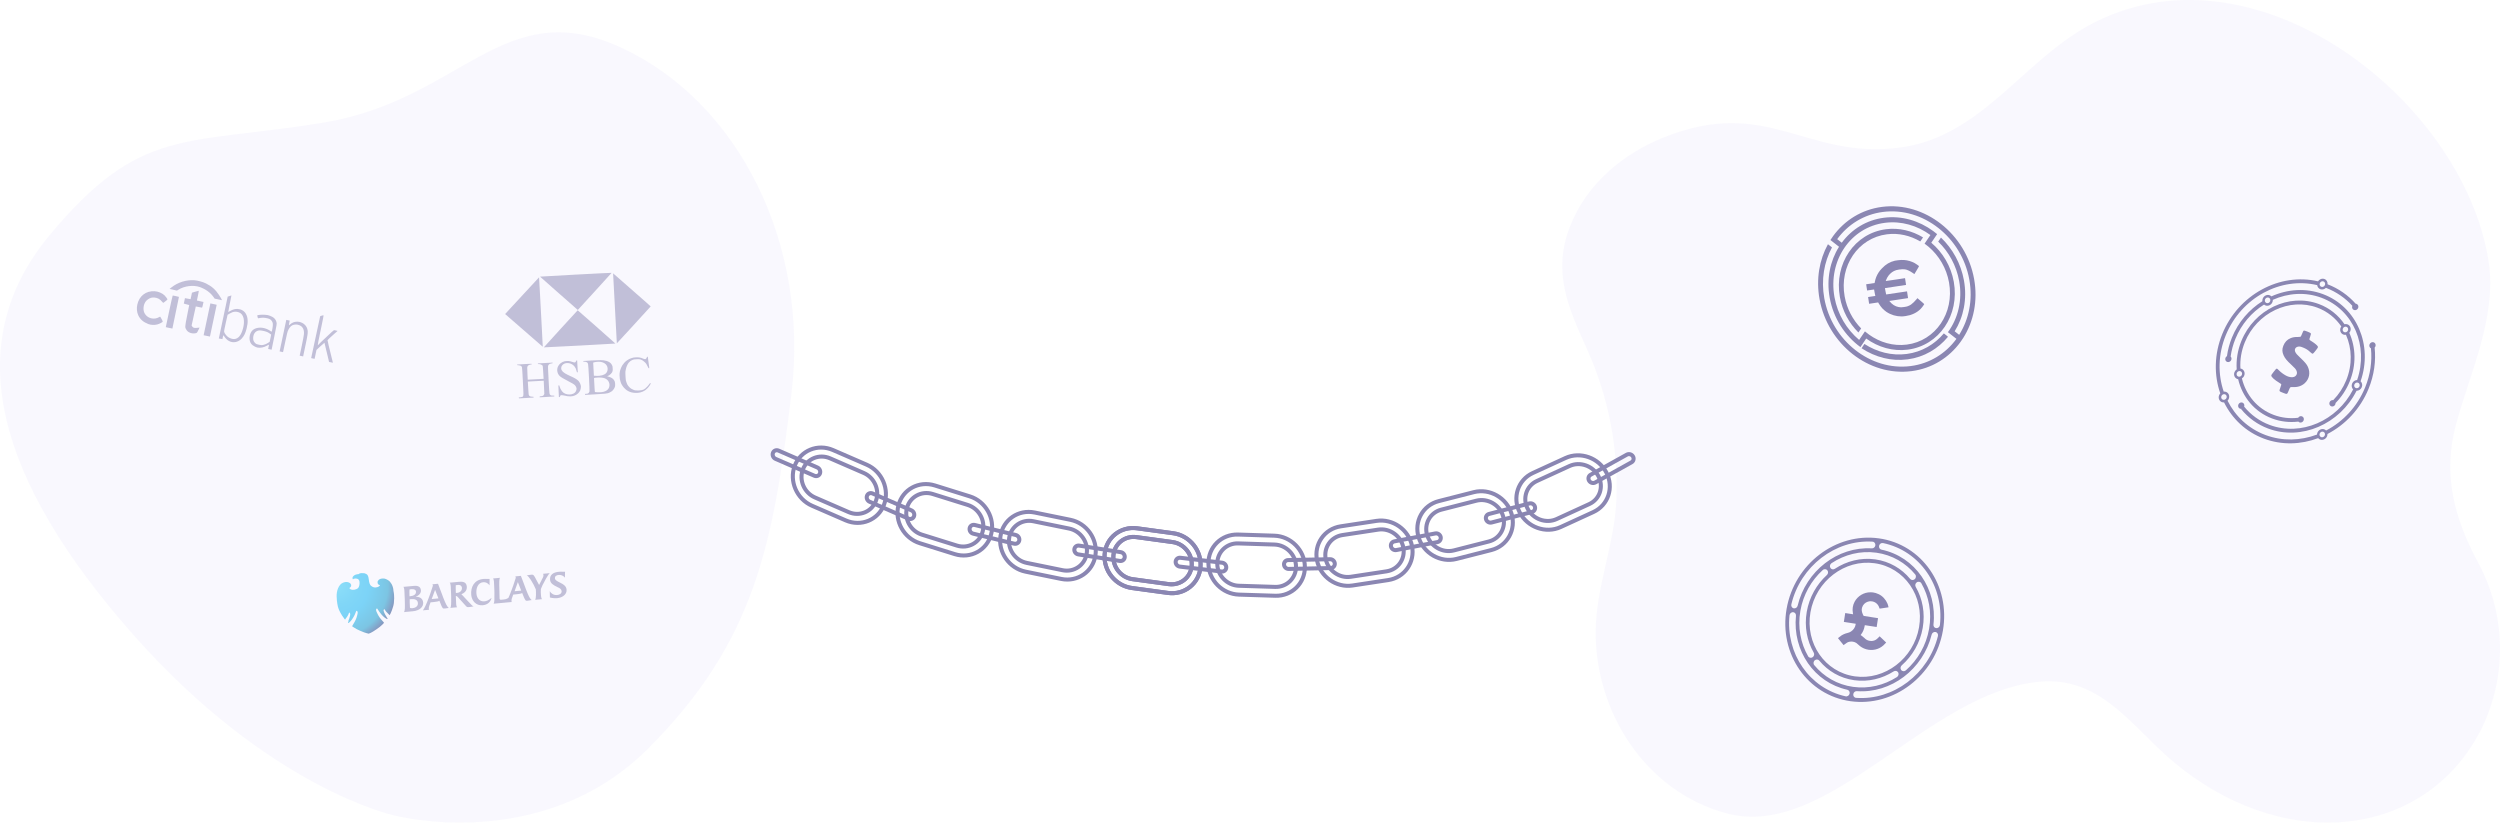 <svg width="1237" height="407" viewBox="0 0 1237 407" fill="none" xmlns="http://www.w3.org/2000/svg">
<path opacity="0.03" d="M194.766 403.415C194.766 403.415 268.138 423.101 320.872 370.212C373.607 317.322 382.547 269.525 391.595 194.92C400.644 120.316 365.223 50.079 307.061 23.426C248.899 -3.227 228.301 49.585 159.692 60.734C91.082 71.882 69.284 62.424 24.368 116.585C-20.549 170.747 -1.429 237.715 65.752 313.844C132.933 389.974 194.766 403.415 194.766 403.415Z" fill="#3E1BDB"/>
<path opacity="0.5" fill-rule="evenodd" clip-rule="evenodd" d="M96.178 138.661C92.198 138.384 87.982 139.699 84.878 142.185L83.928 142.946L85.737 143.373L87.546 143.8L88.326 143.314C91.334 141.44 95.766 140.917 98.942 142.061C101.835 143.103 104.145 144.801 105.691 147.023L106.206 147.762L107.992 148.142L109.779 148.523L109.683 148.169C109.63 147.974 109.022 146.961 108.333 145.918C106.562 143.237 104.802 141.682 101.889 140.226C100.459 139.511 97.759 138.771 96.178 138.661ZM113.577 146.469L112.659 146.777L110.467 157.131L108.274 167.484L109.17 167.631L110.066 167.777L110.253 166.817C110.356 166.288 110.483 165.865 110.534 165.876C110.585 165.887 110.824 166.208 111.065 166.59C111.678 167.558 112.467 168.291 113.443 168.798C115.443 169.836 117.952 169.317 119.58 167.529C120.812 166.177 121.389 164.999 122.022 162.541C122.836 159.378 122.702 156.997 121.606 155.183C120.765 153.789 119.309 152.96 117.536 152.866C116.373 152.804 115.198 153.12 113.996 153.818C113.448 154.136 112.968 154.389 112.928 154.38C112.889 154.372 113.236 152.532 113.701 150.29C114.165 148.05 114.534 146.203 114.52 146.188C114.506 146.173 114.081 146.299 113.577 146.469ZM159.145 156.199L158.424 156.451L156.191 166.823L153.957 177.194L154.809 177.375L155.661 177.557L156.128 175.35L156.595 173.144L158.551 171.337C159.627 170.344 160.525 169.558 160.546 169.592C160.591 169.66 162.307 176.819 162.606 178.183L162.802 179.077L163.761 179.281L164.72 179.485L164 176.553C163.605 174.94 162.999 172.468 162.654 171.06C162.309 169.651 162.042 168.424 162.062 168.333C162.096 168.17 163.416 166.935 165.812 164.822L167.031 163.748L166.243 163.535C165.809 163.418 165.369 163.335 165.265 163.352C165.102 163.377 163.882 164.492 160.052 168.116C159.595 168.549 158.954 169.151 158.628 169.455C158.302 169.758 157.888 170.187 157.707 170.407C157.526 170.628 157.316 170.795 157.24 170.779C157.152 170.76 157.67 168.067 158.664 163.375C159.894 157.563 160.187 155.994 160.045 155.973C159.947 155.959 159.541 156.06 159.145 156.199ZM96.608 144.336L94.989 144.802L94.647 146.418L94.305 148.034L92.913 147.78L91.521 147.527L91.236 148.874L90.951 150.221L92.283 150.579L93.616 150.937L92.591 156.128C91.437 161.974 91.438 161.937 92.303 163.299C93.114 164.576 95.006 165.246 96.761 164.878C97.34 164.757 97.449 164.666 97.786 164.03C98.482 162.714 98.749 162.152 98.707 162.088C98.684 162.054 98.253 162.1 97.749 162.192C97.22 162.289 96.541 162.299 96.146 162.217C95.575 162.098 95.406 161.991 95.132 161.569L94.804 161.064L95.841 156.348L96.879 151.631L98.303 151.909C99.086 152.062 99.808 152.199 99.906 152.213C100.037 152.232 100.167 151.856 100.386 150.822L100.687 149.403L99.055 149.056L97.424 148.709L97.934 146.298C98.215 144.972 98.395 143.883 98.335 143.879C98.275 143.874 97.498 144.08 96.608 144.336ZM76.447 144.097C72.186 143.865 68.841 146.475 67.941 150.733C67.536 152.65 67.705 154.461 68.436 156.032C69.371 158.041 70.923 159.386 73.414 160.347C74.649 160.824 76.392 160.902 77.794 160.545C78.785 160.292 80.478 159.428 80.534 159.145C80.571 158.961 79.464 156.845 79.269 156.728C79.202 156.687 78.971 156.762 78.757 156.894C76.272 158.425 72.9 157.551 71.543 155.024C70.615 153.298 70.92 150.604 72.225 148.999C72.803 148.288 73.944 147.559 74.845 147.325C75.21 147.231 75.91 147.183 76.401 147.219C77.952 147.334 79.156 147.992 80.221 149.308C80.5 149.653 80.788 149.89 80.862 149.834C82.388 148.666 82.833 148.296 82.859 148.173C82.901 147.976 82.01 146.73 81.414 146.152C80.245 145.018 78.257 144.196 76.447 144.097ZM131.217 155.758C129.741 155.62 127.348 155.824 127.291 156.093C127.28 156.148 127.344 156.493 127.435 156.86C127.562 157.377 127.659 157.516 127.86 157.476C129.453 157.161 130.222 157.13 131.477 157.33C133.111 157.591 133.824 157.924 134.402 158.698C135.078 159.604 135.166 160.388 134.819 162.412C134.486 164.349 134.493 164.342 133.705 163.703C133.441 163.489 132.714 163.092 132.089 162.821C129.414 161.66 126.35 161.967 124.829 163.548C123.207 165.234 122.994 168.628 124.408 170.264C124.993 170.942 126.442 171.783 127.355 171.974C128.77 172.272 130.652 171.896 132.062 171.036C132.547 170.74 132.985 170.507 133.036 170.518C133.087 170.528 133.027 171.016 132.904 171.601L132.678 172.665L133.535 172.847L134.392 173.029L135.695 166.674C136.985 160.38 136.996 160.311 136.823 159.525C136.48 157.964 135.439 156.91 133.603 156.263C132.485 155.869 132.54 155.881 131.217 155.758ZM147.23 159.167C145.849 159.105 144.498 159.6 143.537 160.521C143.292 160.755 143.043 160.937 142.985 160.925C142.926 160.913 142.986 160.393 143.118 159.769L143.359 158.635L142.507 158.453L141.656 158.272L140.005 166.072L138.353 173.872L139.204 174.054L140.055 174.235L141.117 169.223C142.069 164.727 142.23 164.106 142.681 163.194C143.261 162.021 143.897 161.31 144.715 160.923C145.388 160.605 146.485 160.486 147.248 160.648C149.527 161.133 150.57 162.663 150.4 165.272C150.364 165.821 149.873 168.457 149.309 171.128L148.284 175.986L149.135 176.167L149.986 176.349L151.14 170.897C152.399 164.952 152.483 164.18 152.031 162.661C151.445 160.694 149.486 159.267 147.23 159.167ZM85.445 146.253C85.379 146.296 84.584 149.83 83.678 154.108L82.032 161.884L83.665 162.232L85.297 162.579L86.92 154.736L88.542 146.892L87.053 146.534C86.235 146.337 85.511 146.21 85.445 146.253ZM102.425 157.999L100.758 165.87L102.319 166.202L103.879 166.534L105.546 158.663L107.213 150.792L105.652 150.46L104.091 150.128L102.425 157.999ZM118.527 154.693C120.572 155.608 121.259 158.693 120.259 162.462C119.335 165.942 117.915 167.657 115.864 167.768C114.989 167.816 113.698 167.388 112.842 166.765C112.01 166.161 111.028 164.85 110.903 164.177C110.842 163.851 111.065 162.634 111.714 159.746L112.609 155.764L113.595 155.173C115.406 154.087 116.858 153.946 118.527 154.693ZM132.096 164.242C132.494 164.409 133.126 164.773 133.501 165.051L134.183 165.558L133.804 167.348L133.425 169.138L132.484 169.749C131.894 170.132 131.148 170.452 130.486 170.606C129.55 170.823 129.285 170.821 128.152 170.584C127.003 170.344 126.815 170.263 126.282 169.776C125.515 169.075 125.21 168.272 125.269 167.11C125.378 164.96 126.548 163.611 128.417 163.479C129.098 163.431 131.203 163.867 132.096 164.242Z" fill="#8A86B2"/>
<path opacity="0.5" fill-rule="evenodd" clip-rule="evenodd" d="M267.224 136.878C267.227 136.94 270.721 140.041 275.324 144.068C276.665 145.24 279.592 147.812 281.83 149.783L285.899 153.368L293.497 145.062C302.284 135.456 302.597 135.111 302.626 135.006C302.641 134.954 296.681 135.246 284.934 135.872C275.192 136.392 267.222 136.844 267.224 136.878ZM264.794 139.316C263.73 140.467 261.334 143.055 259.471 145.068C257.607 147.081 254.7 150.225 253.01 152.056L249.938 155.385L253.718 158.682C255.797 160.495 257.683 162.135 257.91 162.326C258.137 162.517 260.025 164.158 262.106 165.973C264.187 167.787 266.49 169.789 267.225 170.421L268.561 171.571L268.124 162.985C267.883 158.263 267.471 150.535 267.208 145.812L266.73 137.223L264.794 139.316ZM304.284 152.564L305.208 169.884L305.487 169.584C305.641 169.42 307.29 167.632 309.152 165.611C311.014 163.59 312.539 161.937 312.539 161.937C312.622 161.904 321.958 151.673 321.954 151.618C321.95 151.574 321.046 150.749 319.945 149.787C318.843 148.824 314.869 145.338 311.112 142.04C307.356 138.742 304.075 135.863 303.822 135.644L303.361 135.244L304.284 152.564ZM277.437 162.677C272.842 167.704 269.085 171.843 269.088 171.875C269.094 171.947 304.508 170.064 304.505 169.991C304.501 169.918 285.894 153.503 285.837 153.522C285.812 153.53 282.032 157.65 277.437 162.677ZM279.495 178.72C277.834 179.153 276.669 180.068 276.064 181.415C275.364 182.973 275.728 184.877 276.951 186.062C277.513 186.607 278.669 187.296 281.65 188.862C282.029 189.061 282.41 189.264 282.497 189.312C282.583 189.36 282.909 189.538 283.22 189.706C284.362 190.327 284.923 190.946 285.198 191.886C285.305 192.254 285.313 192.4 285.246 192.737C284.997 193.981 284.274 194.704 282.925 195.058C281.569 195.414 279.823 195.103 278.803 194.324C278.326 193.96 277.767 193.257 277.48 192.658C277.35 192.39 277.215 192.119 277.179 192.057C277.142 191.995 277.031 191.659 276.931 191.31C276.75 190.678 276.75 190.676 276.514 190.712L276.277 190.748L276.408 193.59L276.539 196.432L276.735 196.469C276.978 196.515 277.093 196.441 277.082 196.245C277.073 196.069 277.204 195.786 277.365 195.635C277.512 195.497 278.282 195.501 278.862 195.644C280.468 196.038 281.454 196.177 282.357 196.134C283.838 196.063 285.061 195.552 286.099 194.569C286.448 194.239 287.086 193.342 287.078 193.194C287.077 193.166 287.12 193.031 287.174 192.893C287.303 192.568 287.465 191.591 287.447 191.251C287.404 190.442 286.894 189.243 286.299 188.551C285.843 188.019 284.608 187.18 283.699 186.784C283.525 186.708 283.364 186.626 283.341 186.603C283.318 186.58 282.955 186.413 282.533 186.232C282.112 186.052 281.403 185.715 280.958 185.484C280.513 185.253 280.075 185.026 279.986 184.98C279.897 184.934 279.805 184.877 279.783 184.854C279.76 184.831 279.558 184.704 279.335 184.571C278.697 184.19 278.235 183.736 277.946 183.203C277.706 182.76 277.68 182.656 277.688 182.154C277.7 181.324 278.058 180.693 278.808 180.182C280.179 179.248 282.398 179.531 283.79 180.816C284.23 181.223 284.457 181.541 284.926 182.413C284.988 182.529 285.242 183.355 285.383 183.902C285.45 184.159 285.496 184.21 285.677 184.221L285.892 184.234L285.735 181.289L285.578 178.345L285.349 178.357C285.156 178.368 285.113 178.408 285.078 178.614C285.056 178.748 284.945 178.963 284.833 179.092C284.545 179.423 284.194 179.422 283.219 179.089C282.465 178.831 282.182 178.759 281.459 178.641C281.142 178.588 279.789 178.643 279.495 178.72ZM313.574 176.897C313.489 176.921 313.227 176.989 312.992 177.048C312.348 177.212 311.614 177.494 311.101 177.776C310.634 178.033 310.14 178.349 310.073 178.433C310.053 178.459 309.949 178.541 309.842 178.616C309.286 179.007 308.351 180.069 307.885 180.84C307.295 181.817 306.648 183.604 306.678 184.173C306.685 184.299 306.658 184.438 306.618 184.481C306.51 184.6 306.56 186.797 306.687 187.497C306.885 188.596 307.318 189.817 307.747 190.492C308.032 190.94 308.428 191.511 308.482 191.552C308.509 191.572 308.679 191.752 308.861 191.952C310.495 193.748 312.591 194.541 315.294 194.383C316.022 194.341 316.225 194.312 316.857 194.162C317.444 194.023 318.751 193.489 318.745 193.391C318.744 193.358 318.789 193.329 318.846 193.326C318.903 193.323 319.196 193.133 319.498 192.905C320.193 192.377 321.058 191.432 321.413 190.814C321.486 190.687 321.563 190.565 321.585 190.543C321.667 190.458 322.02 189.822 322.017 189.764C322.012 189.663 321.671 189.51 321.623 189.588C321.403 189.944 320.651 190.884 320.237 191.319C318.852 192.779 318.173 193.092 316.176 193.195C314.907 193.26 314.161 193.186 313.583 192.938C312.971 192.676 312.806 192.595 312.431 192.378C312.208 192.249 311.884 192.023 311.711 191.877C311.339 191.562 310.652 190.74 310.506 190.435C310.476 190.373 310.379 190.186 310.291 190.02C310.202 189.854 310.058 189.478 309.971 189.184C309.884 188.89 309.765 188.512 309.707 188.345C309.562 187.928 309.365 184.204 309.465 183.781C309.506 183.608 309.584 183.203 309.637 182.881C309.851 181.596 310.5 180.111 311.185 179.34C311.749 178.705 312.213 178.38 313 178.07C313.58 177.841 313.713 177.819 314.919 177.754C316.347 177.678 316.672 177.728 317.659 178.181C318.171 178.416 319.442 179.501 319.68 179.906C319.752 180.028 319.829 180.143 319.853 180.164C319.944 180.242 320.443 181.206 320.645 181.696C320.84 182.166 320.876 182.209 321.058 182.178L321.256 182.144L321.189 181.372C321.151 180.948 321.082 180.463 321.035 180.294C320.987 180.126 320.932 179.71 320.911 179.37C320.873 178.748 320.696 177.414 320.571 176.809C320.514 176.534 320.475 176.485 320.322 176.493C320.183 176.5 320.122 176.57 320.06 176.793C319.974 177.104 319.919 177.199 319.639 177.506C319.377 177.795 319.038 177.778 318.183 177.434C316.785 176.871 316.263 176.775 314.83 176.819C314.225 176.838 313.66 176.873 313.574 176.897ZM255.938 180.364C255.886 180.389 255.846 180.471 255.85 180.546C255.856 180.659 255.946 180.687 256.35 180.699C256.947 180.717 257.675 180.934 257.949 181.176C258.06 181.274 258.199 181.487 258.258 181.65C258.336 181.866 258.46 183.725 258.714 188.489C259.073 195.222 259.077 195.487 258.809 196.05C258.668 196.345 258.281 196.498 257.472 196.58L256.709 196.657L256.72 196.872C256.726 196.99 256.776 197.099 256.831 197.114C256.914 197.137 263.775 196.764 263.982 196.725C264.017 196.718 264.029 196.618 264.009 196.502C263.974 196.294 263.962 196.29 263.303 196.278C262.447 196.261 262.024 196.078 261.723 195.596C261.571 195.352 261.546 195.102 261.361 192.066L261.163 188.8L265.099 188.59L269.035 188.38L269.184 191.649L269.332 194.919L269.155 195.273C268.898 195.788 268.589 195.958 267.74 196.05L267.036 196.127L267.048 196.358L267.06 196.59L270.618 196.403C272.575 196.3 274.211 196.192 274.254 196.162C274.297 196.133 274.316 196.026 274.296 195.925C274.262 195.75 274.228 195.742 273.5 195.744C272.795 195.745 272.716 195.729 272.425 195.521C271.805 195.08 271.851 195.436 271.451 188.033C271.131 182.095 271.106 181.395 271.205 181.036C271.366 180.448 271.684 180.142 272.339 179.947C272.638 179.858 272.966 179.787 273.067 179.79C273.407 179.8 273.459 179.771 273.424 179.594L273.39 179.422L269.778 179.614L266.166 179.807L266.15 179.982C266.136 180.138 266.168 180.156 266.437 180.141C267.175 180.102 268.107 180.438 268.432 180.861C268.586 181.061 268.607 181.26 268.789 184.263L268.983 187.452L265.049 187.662L261.114 187.872L260.975 184.796C260.849 182.002 260.848 181.691 260.965 181.404C261.202 180.821 261.733 180.488 262.619 180.367C263.12 180.299 263.165 180.278 263.135 180.131C263.103 179.97 263.095 179.97 259.569 180.145C257.625 180.241 255.991 180.34 255.938 180.364ZM288.639 178.62C288.611 178.651 288.591 178.74 288.595 178.818C288.601 178.927 288.663 178.956 288.868 178.945C289.014 178.938 289.386 178.973 289.695 179.025C290.131 179.098 290.323 179.176 290.55 179.371C290.715 179.513 290.847 179.699 290.853 179.797C290.858 179.893 290.908 180.013 290.965 180.063C291.122 180.202 291.816 193.33 291.683 193.657C291.407 194.339 291.341 194.434 291.014 194.626C290.739 194.789 290.552 194.835 290.057 194.861L289.443 194.894L289.481 195.144L289.519 195.394L293.602 195.176C299.203 194.878 300.511 194.738 301.432 194.337C301.799 194.177 302.631 193.694 302.787 193.55C303.538 192.856 303.984 192.193 304.268 191.35C304.458 190.787 304.373 189.192 304.124 188.643C303.718 187.747 303.053 187.123 302.072 186.716C301.319 186.404 301.011 186.305 300.733 186.287C300.446 186.267 300.441 186.113 300.724 186.041C301.597 185.82 303.065 184.343 303.031 183.719C303.027 183.639 303.066 183.528 303.117 183.472C303.182 183.4 303.192 183.044 303.15 182.256C303.108 181.468 303.061 181.116 302.988 181.051C302.931 181.001 302.881 180.906 302.878 180.84C302.874 180.774 302.782 180.567 302.673 180.381C302.184 179.544 301.362 178.969 300.114 178.59C299.195 178.31 298.429 178.206 297.225 178.197C295.921 178.188 288.71 178.543 288.639 178.62ZM296.938 179.024C298.783 179.238 300.155 180.223 300.527 181.601C300.937 183.114 300.384 184.553 299.141 185.213C298.332 185.642 298.048 185.723 296.533 185.949C296.069 186.018 294.472 185.993 294.033 185.91L293.854 185.877L293.682 182.644L293.51 179.411L293.878 179.304C294.744 179.05 296.096 178.927 296.938 179.024ZM297.482 186.825C297.871 186.866 298.383 186.945 298.62 186.999C300.62 187.458 301.817 189.14 301.53 191.085C301.26 192.911 299.544 194.011 296.815 194.104C295.978 194.133 294.518 194.054 294.366 193.973C294.312 193.944 294.22 192.741 294.1 190.494L293.917 187.061L294.209 186.998C294.37 186.963 294.554 186.921 294.618 186.904C294.965 186.812 296.872 186.759 297.482 186.825Z" fill="#8A86B2"/>
<path opacity="0.5" d="M204.311 302.446L199.888 302.86C200.412 302.296 200.398 300.444 200.296 297.108L200.275 296.339L200.077 291.982C199.996 291.115 199.839 290.564 199.56 290.383L204.504 289.921C205.699 289.809 208.048 289.64 208.272 292.04C208.425 293.673 206.995 294.784 205.634 295.272C207.626 295.241 209.183 296.073 209.369 298.063C209.62 300.2 207.703 302.13 204.32 302.446L204.311 302.446ZM203.601 296.441L202.716 296.524L202.732 298.376L202.842 300.683C202.852 300.785 203.241 301.006 204.071 300.929C205.841 300.763 206.905 299.789 206.772 298.359C206.674 296.773 205.214 296.301 203.601 296.452L203.601 296.441ZM203.508 291.52C203.247 291.545 202.935 291.574 202.628 291.653C202.553 292.534 202.577 293.356 202.615 294.329L202.632 295.049L202.944 295.02C204.557 294.869 205.961 294.172 205.828 292.743C205.802 291.922 205.017 291.378 203.509 291.519L203.508 291.52ZM220.142 301.082C219.048 301.184 218.942 301.144 217.836 298.311L217.423 297.268C216.926 297.572 216 297.761 214.542 297.898L213.022 298.04L212.814 298.625C212.606 299.211 212.092 300.443 212.159 301.157C212.172 301.346 212.207 301.533 212.263 301.714L209.243 301.996C210 301.102 210.959 299.005 212.174 295.71L212.886 293.79L214.194 289.807C214.17 289.552 214.101 289.353 213.971 289.106L216.729 288.849L218.541 293.619L219.243 295.509C220.49 298.739 221.261 300.26 222.048 300.806L220.132 301.088L220.142 301.082ZM215.28 291.866L213.603 296.397L216.935 296.086L215.28 291.866ZM232.142 300.378C231.205 300.465 230.983 300.332 230.633 299.953L226.594 295.49C226.296 295.118 226.011 294.876 225.594 294.915L225.544 294.919L225.584 295.894L225.714 298.969C225.79 299.786 225.942 300.287 226.221 300.465L222.777 300.787C223.26 300.341 223.282 298.886 223.236 295.031L223.215 294.261L223.018 289.905C222.936 289.038 222.78 288.486 222.5 288.306L227.132 287.873C228.693 287.727 230.747 287.793 230.971 290.19C231.157 292.179 229.904 293.377 228.286 294.044C228.528 294.25 228.758 294.47 228.977 294.701L231.837 297.78C233.645 299.721 233.759 299.805 234.356 300.015C233.626 300.184 232.886 300.305 232.141 300.377L232.142 300.378ZM226.498 289.426C226.186 289.456 225.821 289.49 225.514 289.568C225.457 290.089 225.491 291.011 225.525 292.501L225.555 293.373C225.716 293.408 225.965 293.385 226.133 293.369C227.693 293.223 228.696 292.152 228.568 290.774C228.426 289.809 227.695 289.312 226.5 289.424L226.498 289.426ZM238.841 299.476C235.562 299.782 233.441 297.305 233.169 294.395C232.788 290.322 234.777 286.884 239.097 286.48C240.451 286.354 241.099 286.55 242.243 286.443L242.227 289.636C241.498 288.572 240.39 287.954 239.036 288.081C236.331 288.334 235.504 291.294 235.733 293.742C235.981 296.395 237.679 297.729 239.658 297.544C240.752 297.441 241.716 297.094 243.224 295.821C242.729 297.823 241.339 299.239 238.841 299.473L238.841 299.476ZM261.101 297.238C260.007 297.34 259.952 297.295 258.795 294.467L258.383 293.424C257.886 293.728 256.959 293.917 255.501 294.054L253.941 294.2L253.733 294.785C253.404 295.639 253.016 296.654 253.078 297.317C253.092 297.47 253.162 297.67 253.181 297.874L244.229 298.711C244.698 298.101 244.682 296.249 244.637 292.959L244.616 292.19L244.418 287.833C244.342 287.017 244.185 286.465 243.954 286.229L247.441 285.903C246.954 286.31 246.984 288.314 247.086 291.65L247.107 292.42L247.19 296.117C247.242 296.678 247.464 296.813 248.09 296.755C250.223 296.555 250.687 296.462 251.618 295.755C252.142 294.624 252.643 293.241 253.19 291.801L253.903 289.88L255.211 285.898C255.187 285.642 255.117 285.443 254.988 285.197L257.736 284.94L259.547 289.711L260.249 291.601C261.497 294.831 262.227 296.356 263.107 296.893C262.442 297.043 261.769 297.157 261.092 297.235L261.101 297.238ZM256.24 288.013L254.616 292.539L257.894 292.233L256.24 288.013ZM268.368 289.71L267.637 291.425C267.515 292.364 267.576 293.592 267.7 294.919C267.753 295.481 267.929 296.237 268.213 296.467L264.768 296.789C265.34 296.169 265.229 292.731 265.124 291.608C264.513 290.122 263.744 288.649 262.637 286.901C261.908 285.837 261.132 284.837 260.643 284.668L262.862 284.358C263.695 284.28 263.966 284.358 264.59 285.432L266.751 289.45L268.651 285.721C268.778 285.401 268.949 284.972 268.915 284.614C268.891 284.359 268.807 284.007 268.692 283.914L272.076 283.598C271.361 283.819 268.872 288.633 268.343 289.711L268.368 289.71ZM279.53 285.835C278.923 284.964 277.711 284.357 276.462 284.474C275.368 284.576 274.47 285.061 274.576 286.194C274.666 287.163 275.919 287.663 277.246 288.363C278.676 289.053 280.175 289.943 280.342 291.728C280.557 294.024 278.405 295.716 275.7 295.969C274.606 296.071 273.452 295.974 272.099 295.636L272.02 292.556C272.759 293.722 273.995 294.575 275.712 294.415C277.013 294.293 277.997 293.584 277.892 292.461C277.806 291.542 276.969 291.004 275.927 290.534C273.73 289.504 272.338 288.665 272.171 286.87C271.923 284.218 274.071 283.142 276.474 282.917C277.827 282.79 278.727 282.964 279.568 282.885L279.53 285.835Z" fill="#8A86B2"/>
<path opacity="0.5" d="M193.514 288.685C193.177 288.075 192.647 287.393 191.763 286.928C191.368 286.69 190.88 286.461 190.401 286.324C190.022 286.259 189.644 286.211 189.181 286.255L189.08 286.264C188.525 286.316 187.517 286.51 187.037 287.37C186.785 287.668 186.743 288.221 186.878 288.665C187.013 289.018 187.316 289.356 187.694 289.413C187.778 289.468 187.88 289.491 187.98 289.477C187.989 289.576 187.904 289.759 187.904 289.759C187.652 290.057 187.232 290.553 185.844 290.683L185.743 290.692C184.994 290.662 184.423 290.541 183.514 289.802C183 289.301 182.63 288.33 182.486 286.788C182.409 285.972 182.249 285.347 182.022 284.828C181.887 284.474 181.492 284.146 181.198 283.99C180.904 283.834 180.709 283.761 180.23 283.622L178.641 283.588C178.086 283.639 177.725 283.773 177.564 284.054L177.009 284.106C176.732 284.132 176.37 284.266 176.094 284.292C175.548 284.443 175.202 284.741 174.858 285.048C174.766 285.157 174.437 285.546 174.379 285.917C174.405 286.189 174.531 286.452 174.54 286.543L174.651 286.633C174.819 286.434 175.18 286.309 175.642 286.266C176.291 286.205 177.24 286.391 177.468 286.826C177.999 287.508 177.864 288.07 177.924 288.705C177.807 290.454 177.236 291.331 175.865 291.643C175.597 291.768 175.319 291.794 175.135 291.811C174.117 291.906 173.351 291.703 172.922 291.103L172.905 290.921C172.905 290.921 173.006 290.912 173.081 290.805C173.434 290.588 173.687 290.29 173.745 289.919C173.803 289.456 173.66 289.012 173.348 288.675C172.742 288.183 171.969 287.89 171.136 287.967C170.581 288.019 170.22 288.153 169.858 288.27C168.773 288.646 167.841 289.648 167.237 291.169C166.783 292.309 166.532 293.613 166.575 295.073C166.619 296.533 166.72 297.713 166.923 298.791C167.194 300.595 167.657 301.65 168.229 302.777C168.8 303.904 169.454 304.95 170.196 305.89C170.407 306.145 170.524 306.408 170.727 306.572L170.819 306.463C170.911 306.354 170.987 306.264 171.062 306.074C171.407 305.768 171.969 304.8 172.129 304.512C172.29 304.223 172.525 303.743 172.668 303.272L172.752 303.081L172.947 303.163C173.149 303.327 173.267 303.591 173.292 303.862C173.317 304.133 173.242 304.416 173.116 304.977C172.99 305.63 172.688 306.389 172.386 307.149C172.497 307.239 172.513 307.412 172.412 307.421C172.176 307.901 172.193 308.083 172.21 308.264L172.312 308.254C172.413 308.245 172.765 308.111 173.017 307.822C173.278 307.615 173.958 306.911 174.765 305.555C175.42 304.579 175.789 303.538 176.243 302.398L176.327 302.206L176.522 302.288C176.632 302.378 176.717 302.37 176.816 302.444C176.935 302.617 176.96 302.889 176.986 303.16C176.952 303.895 176.591 304.935 176.382 305.686C175.945 307.008 175.055 308.464 174.408 309.53C174.393 309.596 174.362 309.657 174.319 309.709C174.275 309.761 174.219 309.802 174.155 309.828C174.266 309.918 174.358 309.993 174.551 310.066L174.854 310.312C175.902 311.019 177.021 311.619 178.194 312.104C179.17 312.562 181.105 313.295 182.433 313.537C183.703 313.144 185.459 311.974 186.334 311.343C187.396 310.649 188.384 309.852 189.283 308.963L189.536 308.665C189.712 308.548 189.788 308.367 189.88 308.358C189.964 308.167 189.956 308.077 189.947 307.986L189.837 307.896C189.012 307.059 187.859 305.703 187.185 304.485C186.839 303.786 186.284 302.831 186.123 302.114C185.996 301.852 186.072 301.57 186.156 301.38L186.325 301.181C186.417 301.072 186.593 301.055 186.593 301.055L186.711 301.228C187.368 302.264 188.017 303.21 188.749 304.056C189.793 305.239 190.592 305.805 190.886 305.961C191.189 306.207 191.476 306.271 191.66 306.254L191.761 306.245C191.853 306.136 191.736 305.972 191.416 305.545C191.305 305.456 191.298 305.373 191.289 305.283C190.851 304.592 190.414 303.902 190.169 303.283C189.933 302.756 189.807 302.402 189.79 302.221C189.764 301.948 189.84 301.667 189.999 301.469L190.176 301.353L190.294 301.525C190.522 301.962 190.942 302.47 191.152 302.725C191.362 302.98 192.179 303.728 192.39 303.982C192.592 304.147 192.693 304.229 192.701 304.319L192.812 304.409C192.904 304.3 192.972 304.119 193.122 303.739L193.214 303.63C193.685 302.671 194.13 301.44 194.482 300.218C194.843 299.086 195.009 297.881 195.026 296.059C195.026 294.961 194.999 293.774 194.678 292.341C194.653 290.97 194.146 289.645 193.591 288.692L193.514 288.685Z" fill="url(#paint0_radial_336_235147)"/>
<path opacity="0.03" d="M1226.17 278.341C1214.22 256.176 1208.62 234.721 1215.19 210.172C1222.16 184.305 1235.56 156.806 1231.39 129.451C1225.1 88.755 1195.11 47.716 1156.43 23.075C1119.16 -0.632 1073.82 -9.206 1033.82 12.42C1000.87 30.252 980.133 67.735 940.175 73.003C893.509 79.219 874.611 47.216 822.909 68.117C802.58 76.335 785.112 91.27 777.012 111.579C767.941 134.574 775.77 151.762 785.449 173.19C795.87 196.441 800.771 221.69 799.785 247.049C798.935 269.517 789.58 290.511 789.539 312.9C789.458 352.411 814.148 391.685 854.335 402.458C904.727 415.971 953.877 342.217 1009.32 337.305C1038.23 334.737 1053.47 357.455 1072.33 374.274C1094.93 394.438 1124.84 408.253 1155.93 406.91C1222.36 404.078 1255.72 333.13 1226.17 278.341Z" fill="#3E1BDB"/>
<path d="M921.478 164.002L920.108 165.994C920.115 166 920.115 166 920.122 166.005L921.493 164.013C921.485 164.007 921.48 164.008 921.478 164.002Z" fill="#8A86B2"/>
<path d="M967.131 165.618L965.766 164.555L967.131 165.618Z" fill="#8A86B2"/>
<path d="M964.25 163.437L965.764 164.615L964.25 163.437Z" fill="#8A86B2"/>
<path d="M963.875 166.631L961.818 164.958C957.235 170.408 950.898 174.151 943.471 175.137C936.049 176.123 928.731 174.193 922.51 170.185L921.112 172.317C927.864 176.746 935.838 178.882 943.933 177.807C952.027 176.732 958.926 172.62 963.875 166.631Z" fill="#8A86B2"/>
<path d="M919.536 164.519L920.899 162.512C916.811 158.339 913.846 152.871 912.735 146.684C910.02 131.557 919.393 117.759 933.636 115.932C939.46 115.185 945.205 116.556 950.155 119.469L951.519 117.462C946.051 114.16 939.666 112.588 933.191 113.419C917.647 115.413 907.412 130.472 910.376 146.986C911.606 153.872 914.944 159.934 919.536 164.519Z" fill="#8A86B2"/>
<path d="M931.249 102.36C921.126 103.659 912.676 109.049 907.051 116.768C906.58 117.414 906.131 118.082 905.697 118.761L907.689 120.324L909.949 122.097C905.541 129.114 903.659 138.006 905.327 147.297C907.153 157.473 912.88 166.127 920.541 171.738L921.895 169.746C921.895 169.746 921.895 169.746 921.888 169.74L923.4 167.516C929.311 171.802 936.563 173.957 943.925 173.012C959.469 171.018 969.704 155.959 966.74 139.445C965.336 131.624 961.218 124.858 955.618 120.114C955.617 120.108 955.611 120.108 955.61 120.102L955.603 120.097L957.139 117.837L958.493 115.844C957.852 115.303 957.191 114.79 956.522 114.298C949.533 109.192 940.94 106.612 932.213 107.731C923.486 108.851 916.185 113.47 911.302 120.098L909.042 118.325C914.317 111.113 922.227 106.082 931.699 104.867C951.488 102.328 970.653 117.369 974.426 138.388C976.232 148.451 974.18 158.078 969.391 165.671L967.166 163.926C971.557 156.911 973.429 148.033 971.765 138.762C970.258 130.369 966.095 123.012 960.389 117.542L959.025 119.548C964.229 124.613 968.018 131.37 969.401 139.071C971.102 148.55 968.823 157.589 963.827 164.361L968.044 167.669C962.769 174.881 954.859 179.913 945.387 181.128C925.604 183.665 906.433 168.625 902.66 147.606C901.016 138.448 902.563 129.644 906.468 122.415L904.468 120.846C900.221 128.589 898.527 138.06 900.295 147.91C904.317 170.317 924.748 186.346 945.838 183.64C955.961 182.342 964.411 176.952 970.036 169.232C970.507 168.587 970.956 167.919 971.39 167.24C976.523 159.14 978.728 148.845 976.798 138.09C972.776 115.683 952.345 99.654 931.249 102.36ZM932.665 110.25C940.742 109.214 948.692 111.588 955.169 116.296L953.633 118.556L952.279 120.549C952.966 121.039 953.627 121.558 954.271 122.112C959.357 126.453 963.102 132.624 964.382 139.754C967.097 154.88 957.724 168.678 943.481 170.505C936.77 171.366 930.16 169.418 924.762 165.529C924.081 165.038 923.413 164.519 922.769 163.966L921.415 165.958L919.903 168.183C913.757 162.988 909.232 155.574 907.692 146.993C904.453 128.913 915.654 112.432 932.665 110.25Z" fill="#8A86B2"/>
<path fill-rule="evenodd" clip-rule="evenodd" d="M937.569 128.999C935.041 129.612 933.175 130.715 931.202 132.763C930.426 133.568 929.953 134.153 929.491 134.88C928.579 136.315 928.006 137.744 927.683 139.389L927.558 140.028L925.467 140.346L923.377 140.663L923.61 142.199L923.843 143.736L925.571 143.488L927.299 143.241L927.559 144.719C927.701 145.531 927.845 146.248 927.879 146.312L927.939 146.427L926.136 146.7L924.334 146.973L924.588 148.645L924.841 150.317L927.079 149.978L929.316 149.638L929.618 150.186C930.008 150.891 930.818 151.989 931.409 152.614C931.898 153.131 932.882 153.971 933.408 154.32C935.654 155.814 938.198 156.574 940.95 156.574C941.931 156.574 944.022 156.242 945.069 155.92C948.002 155.02 950.175 153.458 951.684 151.167C951.899 150.84 952.089 150.539 952.106 150.498C952.126 150.45 951.532 149.907 950.439 148.975L948.741 147.527L948.327 148.037C947.547 148.999 946.307 150.197 945.569 150.703C945.139 150.998 944.574 151.281 943.954 151.511C943.476 151.689 943.225 151.744 942.163 151.906C940.784 152.116 940.372 152.117 939.339 151.912C937.715 151.59 936.254 150.661 935.066 149.194L934.837 148.911L939.473 148.208L944.108 147.505L943.855 145.833L943.601 144.162L938.45 144.929L933.3 145.696L933.223 145.487C933.18 145.372 933.037 144.668 932.905 143.921L932.664 142.565L937.891 141.772L943.118 140.979L942.865 139.307L942.611 137.635L937.84 138.359C935.217 138.757 933.068 139.068 933.065 139.05C933.05 138.95 933.586 137.74 933.865 137.245C934.596 135.948 935.842 134.747 937.113 134.116C937.91 133.719 938.498 133.549 939.668 133.374C940.889 133.192 941.826 133.162 942.611 133.279C943.618 133.429 944.952 134.048 946.358 135.015L947.234 135.618L948.411 133.673C949.389 132.056 949.576 131.712 949.518 131.638C949.408 131.499 947.849 130.437 947.364 130.171C946.689 129.801 945.739 129.406 944.959 129.17C943.045 128.592 941.256 128.474 939 128.779C938.35 128.867 937.706 128.966 937.569 128.999Z" fill="#8A86B2"/>
<path d="M929.674 266.381C908.354 263.414 887.863 279.07 884.002 301.291C880.141 323.505 894.349 343.996 915.67 346.963C936.991 349.93 957.482 334.268 961.342 312.054C965.204 289.833 951.001 269.349 929.674 266.381ZM931.731 268.705C949.918 272.502 962.005 289.927 959.872 309.26C959.768 310.219 958.897 310.928 957.985 310.801C957.152 310.686 956.582 309.918 956.677 309.049C958.635 291.366 947.578 275.427 930.94 271.963C930.123 271.791 929.603 270.985 929.754 270.117C929.913 269.166 930.822 268.52 931.731 268.705ZM895.811 302.934C898.494 287.5 912.729 276.619 927.543 278.681C942.357 280.742 952.227 294.977 949.545 310.412C946.863 325.847 932.627 336.727 917.813 334.666C902.993 332.604 893.129 318.369 895.811 302.934ZM896.966 325.139C896.191 325.732 895.122 325.538 894.654 324.72C890.952 318.28 889.406 310.408 890.824 302.247C892.224 294.187 896.282 287.179 901.886 282.067C902.611 281.408 903.702 281.508 904.24 282.284C904.713 282.966 904.589 283.929 903.953 284.509C898.905 289.114 895.247 295.432 893.985 302.693C892.706 310.049 894.102 317.142 897.442 322.941C897.854 323.653 897.65 324.611 896.966 325.139ZM940.983 329.214C946.242 324.579 950.067 318.123 951.363 310.665C952.643 303.303 951.243 296.197 947.893 290.39C947.477 289.664 947.681 288.706 948.364 288.178C949.14 287.585 950.209 287.779 950.677 288.597C954.389 295.045 955.946 302.932 954.525 311.105C953.087 319.38 948.846 326.545 943.006 331.696C942.277 332.34 941.2 332.229 940.668 331.461C940.197 330.766 940.329 329.791 940.983 329.214ZM947.639 284.216C948.236 284.935 948.083 286.069 947.308 286.655C946.626 287.177 945.688 287.091 945.157 286.453C940.921 281.334 934.921 277.761 927.867 276.779C920.71 275.783 913.682 277.621 907.866 281.452C907.142 281.928 906.212 281.76 905.734 281.071C905.201 280.302 905.431 279.192 906.239 278.662C912.696 274.408 920.493 272.372 928.441 273.478C936.272 274.574 942.939 278.539 947.639 284.216ZM926.495 268.009C927.427 268.061 928.085 268.931 927.918 269.894C927.769 270.75 927.012 271.378 926.179 271.333C909.306 270.335 893.583 282.462 889.472 299.703C889.268 300.557 888.464 301.133 887.631 301.017C886.712 300.889 886.13 299.978 886.356 299.036C890.853 280.181 908.048 266.928 926.495 268.009ZM913.201 344.543C895.37 340.595 883.53 323.503 885.44 304.483C885.54 303.517 886.406 302.794 887.331 302.922C888.158 303.037 888.73 303.792 888.643 304.656C886.895 322.057 897.726 337.685 914.028 341.29C914.838 341.468 915.346 342.272 915.196 343.134C915.022 344.096 914.106 344.747 913.201 344.543ZM897.692 329.101C897.094 328.382 897.246 327.255 898.022 326.662C898.704 326.14 899.642 326.225 900.172 326.87C904.406 332.002 910.417 335.583 917.483 336.567C924.452 337.537 931.296 335.822 937.027 332.194C937.749 331.736 938.659 331.908 939.132 332.591C939.67 333.366 939.431 334.488 938.606 335.009C932.251 339.037 924.652 340.939 916.917 339.862C909.06 338.769 902.388 334.797 897.692 329.101ZM918.413 345.301C917.49 345.237 916.843 344.369 917.009 343.418C917.159 342.55 917.928 341.924 918.765 341.982C935.67 343.193 951.509 331.185 955.785 314C955.995 313.153 956.796 312.589 957.623 312.704C958.548 312.833 959.135 313.752 958.895 314.705C954.216 333.496 936.9 346.615 918.413 345.301Z" fill="#8A86B2"/>
<path fill-rule="evenodd" clip-rule="evenodd" d="M926.195 293.075C926.147 293.077 925.877 293.073 925.594 293.067C922.339 292.993 919.157 294.883 917.637 297.793C916.735 299.518 916.457 301.361 916.804 303.296L916.921 303.945L914.97 303.642L913.019 303.338L912.678 305.529L912.337 307.72L915.276 308.177L918.214 308.634L918.139 309.113C917.935 310.405 917.114 311.638 915.936 312.422C915.407 312.773 915.07 312.929 914.498 313.086C913.208 313.44 912.847 313.558 912.308 313.803C911.986 313.95 911.516 314.197 911.265 314.352C910.829 314.621 909.439 315.675 909.427 315.745C909.424 315.763 910.052 316.552 910.822 317.498L912.223 319.218L912.719 318.825C913.741 318.016 914.299 317.71 915.055 317.545C916.238 317.286 917.543 317.515 918.523 318.155C918.703 318.272 919.106 318.612 919.418 318.912C920.642 320.085 921.869 320.805 923.406 321.251C926.362 322.11 929.594 321.388 931.867 319.36C932.281 318.991 933.268 317.992 933.277 317.933C933.281 317.912 932.625 317.278 931.819 316.526C931.014 315.773 930.285 315.086 930.198 315L930.04 314.843L929.521 315.379C928.563 316.368 928.025 316.733 927.147 316.988C926.406 317.203 926.022 317.224 925.182 317.092C924.058 316.916 923.349 316.539 922.456 315.642C922.196 315.382 921.681 314.954 921.309 314.691L920.634 314.213L921.02 313.682C921.78 312.634 922.292 311.452 922.545 310.163L922.708 309.333L925.638 309.789L928.569 310.245L928.91 308.054L929.25 305.863L925.706 305.312L922.162 304.76L922.065 304.619C922.012 304.541 921.869 304.261 921.747 303.997C921.167 302.733 921.039 301.665 921.345 300.637C921.771 299.207 922.827 298.138 924.242 297.705C924.923 297.497 925.333 297.457 926.049 297.528C927.804 297.703 929.271 298.883 929.802 300.546C929.975 301.09 930.01 301.156 930.121 301.14C930.356 301.107 931.889 300.879 933.162 300.687L934.435 300.496L934.375 300.175C934.006 298.188 932.714 296.167 930.965 294.838C930.195 294.253 929.118 293.721 928.107 293.426C927.591 293.276 926.448 293.066 926.195 293.075Z" fill="#8A86B2"/>
<path d="M1122.28 212.048C1138.72 218.198 1157.71 209.858 1166.03 193.358C1167.1 193.366 1168.16 192.688 1168.61 191.583C1169.05 190.502 1168.78 189.349 1168.02 188.651C1174.22 170.84 1166.15 151.794 1149.4 145.528C1140.97 142.379 1131.88 143.04 1123.89 146.643C1123.66 146.402 1123.37 146.211 1123.03 146.086C1121.71 145.593 1120.18 146.321 1119.61 147.72C1119.43 148.158 1119.38 148.609 1119.42 149.048C1112.92 153.131 1107.51 159.303 1104.36 167.032C1103.15 170.011 1102.32 173.094 1101.9 176.215C1101.59 176.399 1101.33 176.68 1101.18 177.041C1100.84 177.869 1101.2 178.78 1101.99 179.073C1102.77 179.367 1103.68 178.932 1104.02 178.103C1104.27 177.484 1104.14 176.824 1103.72 176.401C1104.13 173.437 1104.91 170.498 1106.07 167.67C1109.03 160.391 1114.13 154.564 1120.25 150.7C1120.46 150.883 1120.7 151.041 1120.97 151.143C1122.29 151.636 1123.82 150.908 1124.39 149.509C1124.55 149.131 1124.61 148.738 1124.6 148.361C1132.13 144.977 1140.71 144.365 1148.66 147.336C1164.47 153.249 1172.1 171.205 1166.31 188.023C1165.27 188.056 1164.26 188.731 1163.82 189.8C1163.4 190.845 1163.63 191.971 1164.33 192.676C1156.45 208.214 1138.53 216.056 1123 210.25C1118.06 208.404 1113.7 205.271 1110.4 201.19C1110.7 200.376 1110.34 199.494 1109.57 199.207C1108.79 198.914 1107.88 199.349 1107.54 200.177C1107.2 201.006 1107.57 201.917 1108.35 202.21C1108.58 202.297 1108.83 202.312 1109.06 202.282L1108.9 202.422C1112.41 206.753 1117.03 210.087 1122.28 212.048ZM1121.46 149.93C1120.77 149.67 1120.45 148.866 1120.75 148.133C1121.05 147.4 1121.85 147.016 1122.55 147.275C1123.24 147.534 1123.56 148.339 1123.26 149.072C1122.96 149.805 1122.16 150.189 1121.46 149.93ZM1164.96 190.219C1165.26 189.486 1166.06 189.102 1166.76 189.361C1167.45 189.621 1167.77 190.426 1167.47 191.158C1167.17 191.891 1166.37 192.275 1165.68 192.016C1164.98 191.757 1164.66 190.952 1164.96 190.219Z" fill="#8A86B2"/>
<path d="M1171.99 192.318C1174.74 185.568 1175.65 178.605 1174.98 172.008C1175.13 171.851 1175.26 171.662 1175.35 171.44C1175.69 170.6 1175.32 169.674 1174.53 169.377C1173.73 169.08 1172.81 169.522 1172.46 170.362C1172.13 171.178 1172.47 172.073 1173.22 172.396L1173.15 172.431C1173.77 178.691 1172.89 185.285 1170.28 191.681C1166.38 201.246 1159.32 208.647 1150.95 213.017C1150.71 212.769 1150.42 212.57 1150.08 212.442C1148.76 211.95 1147.23 212.676 1146.66 214.075C1146.53 214.387 1146.47 214.71 1146.45 215.022C1138.32 218.065 1129.32 218.372 1120.93 215.236C1112.45 212.065 1106.01 205.9 1102.19 198.263C1102.45 198 1102.66 197.69 1102.8 197.329C1103.37 195.937 1102.77 194.404 1101.44 193.91C1101.07 193.769 1100.68 193.736 1100.3 193.781C1097.36 185.212 1097.46 175.325 1101.31 165.887C1108.92 147.219 1128.55 136.784 1146.55 141.087C1146.66 141.98 1147.22 142.769 1148.09 143.095C1149.06 143.459 1150.14 143.156 1150.87 142.421C1156.03 144.391 1160.43 147.469 1163.93 151.314C1163.93 151.32 1163.93 151.32 1163.93 151.326C1163.58 152.167 1163.95 153.093 1164.75 153.39C1165.54 153.687 1166.47 153.245 1166.81 152.405C1167.15 151.565 1166.78 150.639 1165.99 150.342C1165.85 150.291 1165.71 150.266 1165.57 150.261C1161.87 146.112 1157.2 142.78 1151.69 140.664C1151.8 139.53 1151.21 138.452 1150.14 138.053C1148.98 137.62 1147.66 138.135 1146.97 139.21C1128.11 134.76 1107.56 145.704 1099.59 165.254C1095.54 175.202 1095.45 185.633 1098.59 194.656C1098.36 194.907 1098.16 195.206 1098.02 195.548C1097.45 196.94 1098.06 198.473 1099.38 198.968C1099.73 199.099 1100.1 199.141 1100.46 199.103C1104.46 207.175 1111.24 213.694 1120.19 217.04C1129.01 220.34 1138.48 220.007 1147.03 216.795C1147.29 217.098 1147.61 217.35 1148.01 217.498C1149.32 217.991 1150.86 217.264 1151.43 215.866C1151.58 215.494 1151.64 215.11 1151.63 214.739C1160.45 210.153 1167.88 202.381 1171.99 192.318ZM1149.65 139.247C1150.35 139.506 1150.67 140.31 1150.37 141.042C1150.07 141.774 1149.27 142.158 1148.57 141.899C1147.88 141.64 1147.56 140.836 1147.86 140.104C1148.16 139.372 1148.96 138.988 1149.65 139.247ZM1099.87 197.762C1099.18 197.503 1098.86 196.699 1099.16 195.967C1099.46 195.234 1100.26 194.851 1100.95 195.11C1101.65 195.369 1101.97 196.173 1101.67 196.905C1101.37 197.637 1100.56 198.021 1099.87 197.762ZM1148.5 216.294C1147.81 216.035 1147.49 215.231 1147.79 214.499C1148.09 213.767 1148.89 213.383 1149.59 213.642C1150.28 213.901 1150.6 214.705 1150.3 215.438C1150 216.17 1149.19 216.551 1148.5 216.294Z" fill="#8A86B2"/>
<path d="M1106.99 187.526C1107.14 187.581 1107.29 187.616 1107.44 187.637C1109.51 196.387 1115.49 203.798 1124.27 207.082C1128.41 208.63 1132.77 209.14 1137.24 208.604C1137.39 208.778 1137.57 208.916 1137.8 209.001C1138.58 209.295 1139.49 208.86 1139.83 208.032C1140.17 207.203 1139.81 206.293 1139.02 206C1138.32 205.739 1137.54 206.052 1137.13 206.71C1132.95 207.21 1128.88 206.731 1125.01 205.283C1116.84 202.229 1111.26 195.362 1109.29 187.237C1109.78 186.927 1110.19 186.471 1110.42 185.889C1110.99 184.496 1110.38 182.962 1109.06 182.467C1108.9 182.406 1108.73 182.364 1108.56 182.337C1108.3 178.096 1108.98 173.672 1110.73 169.374C1116.7 154.751 1132.8 147.062 1146.64 152.236C1151.63 154.103 1155.65 157.398 1158.48 161.526C1158.34 161.711 1158.22 161.909 1158.13 162.125C1157.57 163.518 1158.17 165.051 1159.49 165.546C1159.92 165.703 1160.36 165.724 1160.78 165.647C1163.76 172.352 1164.06 180.446 1160.92 188.135C1159.41 191.839 1157.25 195.146 1154.48 197.987C1153.76 197.848 1152.99 198.265 1152.68 199.015C1152.35 199.844 1152.71 200.754 1153.49 201.047C1154.28 201.34 1155.19 200.906 1155.52 200.077C1155.61 199.855 1155.65 199.62 1155.65 199.404C1158.65 196.348 1160.99 192.777 1162.62 188.779C1165.98 180.536 1165.66 171.858 1162.44 164.683C1162.63 164.456 1162.79 164.205 1162.91 163.917C1163.48 162.524 1162.87 160.991 1161.55 160.496C1161.06 160.313 1160.54 160.299 1160.05 160.421C1157.03 155.978 1152.72 152.436 1147.37 150.433C1132.59 144.909 1115.39 153.115 1109.02 168.735C1107.13 173.393 1106.41 178.189 1106.72 182.776C1106.26 183.086 1105.87 183.536 1105.64 184.095C1105.06 185.497 1105.68 187.033 1106.99 187.526ZM1108.56 183.672C1109.26 183.931 1109.58 184.736 1109.28 185.468C1108.98 186.2 1108.18 186.584 1107.48 186.325C1106.79 186.066 1106.47 185.262 1106.77 184.529C1107.07 183.797 1107.87 183.413 1108.56 183.672ZM1161.05 161.706C1161.74 161.965 1162.06 162.77 1161.76 163.502C1161.46 164.235 1160.66 164.619 1159.97 164.359C1159.27 164.1 1158.95 163.296 1159.25 162.563C1159.55 161.831 1160.35 161.447 1161.05 161.706Z" fill="#8A86B2"/>
<path fill-rule="evenodd" clip-rule="evenodd" d="M1140.23 163.593C1140.08 163.589 1139.94 163.582 1139.93 163.579C1139.92 163.575 1139.84 163.649 1139.74 163.743C1139.62 163.864 1139.47 164.165 1139.24 164.76C1139.05 165.226 1138.8 165.822 1138.66 166.086C1138.45 166.526 1138.41 166.572 1138.17 166.655C1138.03 166.704 1137.57 166.738 1137.15 166.731C1135.51 166.702 1134.5 166.863 1133.36 167.338C1131.67 168.036 1130.51 169.263 1129.78 171.117C1129.12 172.821 1129.17 174.166 1129.95 175.87C1130.62 177.325 1131.54 178.44 1133.69 180.429C1135.53 182.129 1135.96 182.629 1136.33 183.486C1136.74 184.452 1136.56 185.395 1135.82 186.059C1134.85 186.925 1132.91 186.826 1131.05 185.816C1129.71 185.085 1128.58 184.226 1127.43 183.064C1126.84 182.472 1126.74 182.399 1126.5 182.424C1126.27 182.448 1125.98 182.74 1125.09 183.88C1124 185.261 1123.83 185.537 1123.84 185.851C1123.87 186.565 1125.39 187.944 1127.7 189.35C1128.15 189.625 1128.57 189.904 1128.64 189.972C1128.86 190.191 1128.82 190.39 1128.33 191.762C1127.65 193.658 1127.6 193.562 1129.67 194.369C1131.76 195.184 1131.63 195.237 1132.47 193.209C1132.88 192.224 1133.1 191.762 1133.19 191.692C1133.42 191.515 1133.81 191.461 1134.52 191.51C1136.78 191.669 1138.79 191.025 1140.33 189.655C1142.66 187.59 1143.28 184.422 1141.93 181.498C1141.33 180.199 1140.48 179.192 1138.24 177.083C1136.66 175.602 1136.07 174.922 1135.72 174.171C1135.14 172.942 1135.73 171.795 1137.07 171.523C1137.8 171.376 1138.32 171.468 1139.56 171.962C1141.06 172.56 1142.01 173.166 1143.21 174.309C1143.54 174.625 1143.91 174.921 1144.03 174.966C1144.44 175.126 1144.65 174.935 1146.11 173.049C1146.96 171.951 1147.03 171.798 1146.81 171.355C1146.58 170.894 1145.25 169.775 1144.11 169.079C1143.03 168.423 1142.79 168.235 1142.72 167.999C1142.66 167.803 1142.69 167.671 1143.05 166.653C1143.5 165.393 1143.53 165.108 1143.25 164.806C1143.02 164.568 1140.63 163.605 1140.23 163.593Z" fill="#8A86B2"/>
<path d="M486.219 263.006L486.219 263.005C486.942 260.237 486.461 257.373 485.122 254.994C483.782 252.615 481.569 250.696 478.801 249.832L461.49 244.428C458.719 243.562 455.894 243.913 453.582 245.174C451.271 246.434 449.471 248.606 448.747 251.377C448.023 254.145 448.504 257.009 449.844 259.388L449.844 259.389C451.185 261.766 453.396 263.686 456.165 264.55L473.476 269.954C476.247 270.82 479.069 270.47 481.383 269.208C483.695 267.948 485.494 265.774 486.219 263.006ZM472.441 274.187L455.13 268.782C451.2 267.555 448.041 264.831 446.119 261.421C444.199 258.011 443.529 253.93 444.557 249.999C445.583 246.07 448.117 243.009 451.37 241.235C454.624 239.461 458.604 238.97 462.533 240.196L479.843 245.601C483.771 246.827 486.931 249.55 488.853 252.962C490.773 256.373 491.442 260.454 490.415 264.385C489.389 268.313 486.854 271.373 483.6 273.147C480.347 274.921 476.366 275.412 472.441 274.187Z" stroke="#8A86B2" stroke-width="2"/>
<path d="M537.702 273.922L537.702 273.921C538.144 271.086 537.38 268.276 535.809 266.036C534.238 263.795 531.846 262.107 529.011 261.528L511.287 257.909C508.45 257.33 505.685 257.968 503.521 259.458C501.357 260.948 499.789 263.293 499.347 266.13C498.906 268.966 499.67 271.776 501.24 274.016L501.241 274.016C502.813 276.255 505.203 277.944 508.039 278.523L525.763 282.143C528.599 282.722 531.363 282.085 533.528 280.594C535.693 279.103 537.259 276.756 537.702 273.922ZM525.133 286.464L507.409 282.844C503.386 282.023 499.981 279.631 497.735 276.431C495.492 273.231 494.419 269.234 495.046 265.21C495.672 261.187 497.882 257.873 500.939 255.767C503.996 253.662 507.902 252.766 511.924 253.588L529.648 257.207C533.669 258.028 537.075 260.419 539.32 263.621C541.564 266.821 542.637 270.819 542.01 274.843C541.384 278.865 539.173 282.178 536.116 284.284C533.058 286.389 529.153 287.285 525.133 286.464Z" stroke="#8A86B2" stroke-width="2"/>
<path d="M641.269 280.248L641.269 280.247C641.224 277.365 639.999 274.709 638.073 272.754C636.147 270.798 633.508 269.534 630.627 269.443L612.618 268.879C609.736 268.788 607.135 269.89 605.268 271.727C603.402 273.564 602.258 276.147 602.304 279.029C602.349 281.911 603.574 284.567 605.5 286.522L605.5 286.523C607.427 288.476 610.064 289.742 612.946 289.832L630.955 290.397C633.837 290.487 636.436 289.387 638.304 287.548C640.172 285.711 641.313 283.127 641.269 280.248ZM631.028 294.779L613.019 294.214C608.932 294.086 605.192 292.3 602.453 289.522C599.717 286.743 597.99 282.976 597.926 278.888C597.862 274.8 599.473 271.138 602.124 268.529C604.776 265.919 608.464 264.367 612.552 264.495L630.561 265.06C634.646 265.188 638.387 266.973 641.125 269.753C643.862 272.532 645.589 276.3 645.653 280.388C645.717 284.475 644.105 288.136 641.453 290.746C638.801 293.355 635.113 294.907 631.028 294.779Z" stroke="#8A86B2" stroke-width="2"/>
<path d="M694.349 270.813L694.348 270.812C693.779 267.973 692.094 265.567 689.846 263.98C687.598 262.393 684.779 261.621 681.941 262.053L664.203 264.751C661.366 265.183 659.024 266.74 657.534 268.887C656.044 271.034 655.395 273.787 655.964 276.625C656.534 279.464 658.219 281.87 660.466 283.458L660.467 283.458C662.715 285.043 665.533 285.817 668.372 285.385L686.109 282.687C688.947 282.255 691.288 280.699 692.779 278.55C694.269 276.403 694.916 273.649 694.349 270.813ZM686.951 287.006L669.214 289.704C665.188 290.316 661.205 289.228 658.022 286.983C654.842 284.737 652.466 281.332 651.659 277.306C650.851 273.279 651.76 269.367 653.885 266.305C656.009 263.243 659.342 261.042 663.369 260.429L681.107 257.731C685.129 257.119 689.113 258.206 692.296 260.453C695.477 262.7 697.853 266.104 698.66 270.13C699.468 274.157 698.557 278.068 696.432 281.131C694.308 284.193 690.975 286.394 686.951 287.006Z" stroke="#8A86B2" stroke-width="2"/>
<path d="M743.69 255.275L743.69 255.275C742.84 252.499 740.926 250.263 738.533 248.899C736.141 247.534 733.263 247.041 730.488 247.75L713.145 252.177C710.371 252.886 708.202 254.668 706.939 256.954C705.675 259.239 705.306 262.047 706.155 264.822C707.005 267.598 708.919 269.834 711.311 271.198L711.312 271.198C713.705 272.56 716.581 273.056 719.357 272.347L736.7 267.919C739.474 267.211 741.641 265.43 742.906 263.143C744.17 260.857 744.537 258.048 743.69 255.275ZM737.959 272.146L720.616 276.574C716.681 277.579 712.618 276.883 709.235 274.957C705.854 273.029 703.155 269.867 701.951 265.931C700.746 261.994 701.257 258.001 703.061 254.738C704.865 251.474 707.956 248.952 711.893 247.947L729.236 243.519C733.168 242.515 737.232 243.209 740.615 245.138C743.996 247.065 746.696 250.227 747.9 254.164C749.105 258.101 748.592 262.092 746.788 265.356C744.984 268.62 741.893 271.142 737.959 272.146Z" stroke="#8A86B2" stroke-width="2"/>
<path d="M790.934 235.684L790.933 235.684C789.593 233.092 787.307 231.221 784.711 230.296C782.116 229.371 779.204 229.391 776.613 230.581L760.423 238.013C757.833 239.202 756.034 241.344 755.214 243.824C754.394 246.303 754.545 249.141 755.885 251.731C757.225 254.322 759.512 256.193 762.107 257.118L762.108 257.119C764.703 258.041 767.614 258.023 770.205 256.834L786.395 249.402C788.985 248.213 790.783 246.072 791.604 243.591C792.425 241.111 792.271 238.273 790.934 235.684ZM788.399 253.355L772.209 260.788C768.535 262.474 764.426 262.504 760.759 261.199C757.093 259.891 753.869 257.246 751.968 253.571C750.067 249.896 749.837 245.862 751.009 242.32C752.181 238.778 754.749 235.742 758.425 234.054L774.615 226.622C778.287 224.937 782.396 224.905 786.065 226.213C789.731 227.52 792.955 230.166 794.856 233.841C796.757 237.516 796.984 241.549 795.813 245.091C794.641 248.633 792.072 251.669 788.399 253.355Z" stroke="#8A86B2" stroke-width="2"/>
<path d="M589.645 280.032L589.645 280.031C589.9 277.168 588.956 274.408 587.243 272.27C585.53 270.132 583.034 268.602 580.171 268.21L562.276 265.762C559.412 265.37 556.701 266.191 554.645 267.821C552.588 269.45 551.179 271.895 550.923 274.76C550.668 277.623 551.612 280.383 553.325 282.52L553.326 282.521C555.04 284.657 557.534 286.189 560.397 286.58L578.292 289.028C581.156 289.42 583.865 288.601 585.923 286.97C587.98 285.34 589.388 282.893 589.645 280.032ZM577.93 293.386L560.035 290.938C555.973 290.382 552.428 288.217 549.984 285.17C547.542 282.123 546.214 278.201 546.576 274.139C546.938 270.077 548.925 266.616 551.837 264.309C554.748 262.001 558.584 260.848 562.646 261.404L580.541 263.852C584.6 264.407 588.147 266.571 590.59 269.621C593.032 272.668 594.36 276.59 593.998 280.652C593.636 284.714 591.648 288.173 588.736 290.481C585.824 292.789 581.989 293.942 577.93 293.386Z" stroke="#8A86B2" stroke-width="2"/>
<path d="M589.645 280.032L589.645 280.031C589.9 277.168 588.956 274.408 587.243 272.27C585.53 270.132 583.034 268.602 580.171 268.21L562.276 265.762C559.412 265.37 556.701 266.191 554.645 267.821C552.588 269.45 551.179 271.895 550.923 274.759C550.668 277.623 551.612 280.383 553.325 282.52L553.326 282.521C555.04 284.657 557.534 286.189 560.397 286.58L578.292 289.028C581.156 289.42 583.865 288.601 585.923 286.97C587.98 285.34 589.388 282.893 589.645 280.032ZM577.93 293.386L560.035 290.938C555.973 290.382 552.428 288.217 549.984 285.17C547.542 282.123 546.214 278.201 546.576 274.139C546.938 270.077 548.925 266.616 551.837 264.309C554.748 262.001 558.584 260.848 562.646 261.404L580.541 263.852C584.6 264.407 588.147 266.571 590.59 269.621C593.032 272.668 594.36 276.59 593.998 280.652C593.636 284.714 591.648 288.173 588.736 290.481C585.824 292.789 581.989 293.942 577.93 293.386Z" stroke="#8A86B2" stroke-width="2"/>
<path d="M433.381 247.888L433.381 247.887C434.394 245.221 434.216 242.334 433.134 239.831C432.053 237.33 430.054 235.188 427.387 234.029L410.709 226.781C408.039 225.62 405.182 225.656 402.739 226.658C400.296 227.659 398.272 229.623 397.258 232.292C396.246 234.958 396.421 237.846 397.503 240.349L397.503 240.35C398.587 242.85 400.585 244.99 403.251 246.148L419.93 253.397C422.599 254.557 425.456 254.521 427.899 253.52C430.342 252.519 432.366 250.555 433.381 247.888ZM418.477 257.494L401.798 250.245C398.01 248.599 395.147 245.551 393.591 241.952C392.036 238.354 391.8 234.228 393.237 230.441C394.672 226.657 397.517 223.901 400.941 222.498C404.364 221.095 408.377 221.041 412.162 222.686L428.841 229.934C432.629 231.58 435.495 234.628 437.05 238.227C438.606 241.825 438.841 245.951 437.405 249.738C435.967 253.522 433.121 256.277 429.698 257.68C426.274 259.082 422.259 259.137 418.477 257.494Z" stroke="#8A86B2" stroke-width="2"/>
<path d="M452.242 255.498C451.823 256.603 450.608 257.101 449.504 256.621L430.278 248.266C429.14 247.771 428.561 246.431 428.993 245.293C429.413 244.189 430.628 243.691 431.732 244.171L450.957 252.526C452.096 253.02 452.675 254.36 452.242 255.498Z" stroke="#8A86B2" stroke-width="2"/>
<path d="M504.332 267.41C504.103 268.583 502.976 269.295 501.803 269.008L481.529 264.052C480.338 263.761 479.555 262.551 479.788 261.359C480.017 260.186 481.144 259.474 482.317 259.761L502.591 264.717C503.782 265.008 504.565 266.218 504.332 267.41Z" stroke="#8A86B2" stroke-width="2"/>
<path d="M556.508 275.735C556.377 276.93 555.308 277.741 554.114 277.553L533.538 274.313C532.333 274.123 531.46 272.988 531.592 271.783C531.723 270.589 532.792 269.777 533.986 269.965L554.562 273.205C555.767 273.395 556.64 274.53 556.508 275.735Z" stroke="#8A86B2" stroke-width="2"/>
<path d="M606.748 280.872C606.663 282.074 605.625 282.929 604.423 282.788L583.756 280.352C582.547 280.21 581.634 279.112 581.719 277.903C581.804 276.702 582.842 275.846 584.044 275.987L604.711 278.423C605.92 278.565 606.833 279.663 606.748 280.872Z" stroke="#8A86B2" stroke-width="2"/>
<path d="M660.454 278.839C660.536 280.05 659.62 281.052 658.409 281.077L637.67 281.506C636.462 281.531 635.419 280.574 635.337 279.367C635.255 278.156 636.17 277.153 637.381 277.128L658.121 276.699C659.329 276.674 660.372 277.631 660.454 278.839Z" stroke="#8A86B2" stroke-width="2"/>
<path d="M712.83 265.661C713.119 266.85 712.387 268.005 711.198 268.235L690.914 272.165C689.737 272.393 688.558 271.628 688.272 270.452C687.984 269.263 688.716 268.108 689.905 267.878L710.188 263.948C711.365 263.72 712.544 264.485 712.83 265.661Z" stroke="#8A86B2" stroke-width="2"/>
<path d="M759.467 250.658C759.832 251.829 759.175 253.03 758.004 253.335L738.039 258.529C736.882 258.83 735.66 258.141 735.3 256.984C734.936 255.813 735.593 254.611 736.764 254.306L756.728 249.112C757.886 248.811 759.108 249.5 759.467 250.658Z" stroke="#8A86B2" stroke-width="2"/>
<path d="M807.974 225.801C808.625 226.851 808.299 228.182 807.249 228.766L789.342 238.721C788.304 239.298 786.95 238.927 786.307 237.889C785.657 236.838 785.983 235.508 787.033 234.924L804.94 224.969C805.978 224.392 807.332 224.763 807.974 225.801Z" stroke="#8A86B2" stroke-width="2"/>
<path d="M405.707 234.281C405.288 235.385 404.073 235.883 402.968 235.403L383.743 227.048C382.605 226.553 382.026 225.213 382.458 224.075C382.877 222.971 384.093 222.473 385.197 222.953L404.422 231.308C405.56 231.803 406.14 233.142 405.707 234.281Z" stroke="#8A86B2" stroke-width="2"/>
<defs>
<radialGradient id="paint0_radial_336_235147" cx="0" cy="0" r="1" gradientUnits="userSpaceOnUse" gradientTransform="translate(166.858 289.964) rotate(-5.341) scale(31.382 30.767)">
<stop stop-color="#20C4F4"/>
<stop offset="0.305" stop-color="#09B4F0"/>
<stop offset="0.5" stop-color="#00AEEF"/>
<stop offset="0.8" stop-color="#0092C8"/>
<stop offset="1" stop-color="#1A1466"/>
</radialGradient>
</defs>
</svg>
